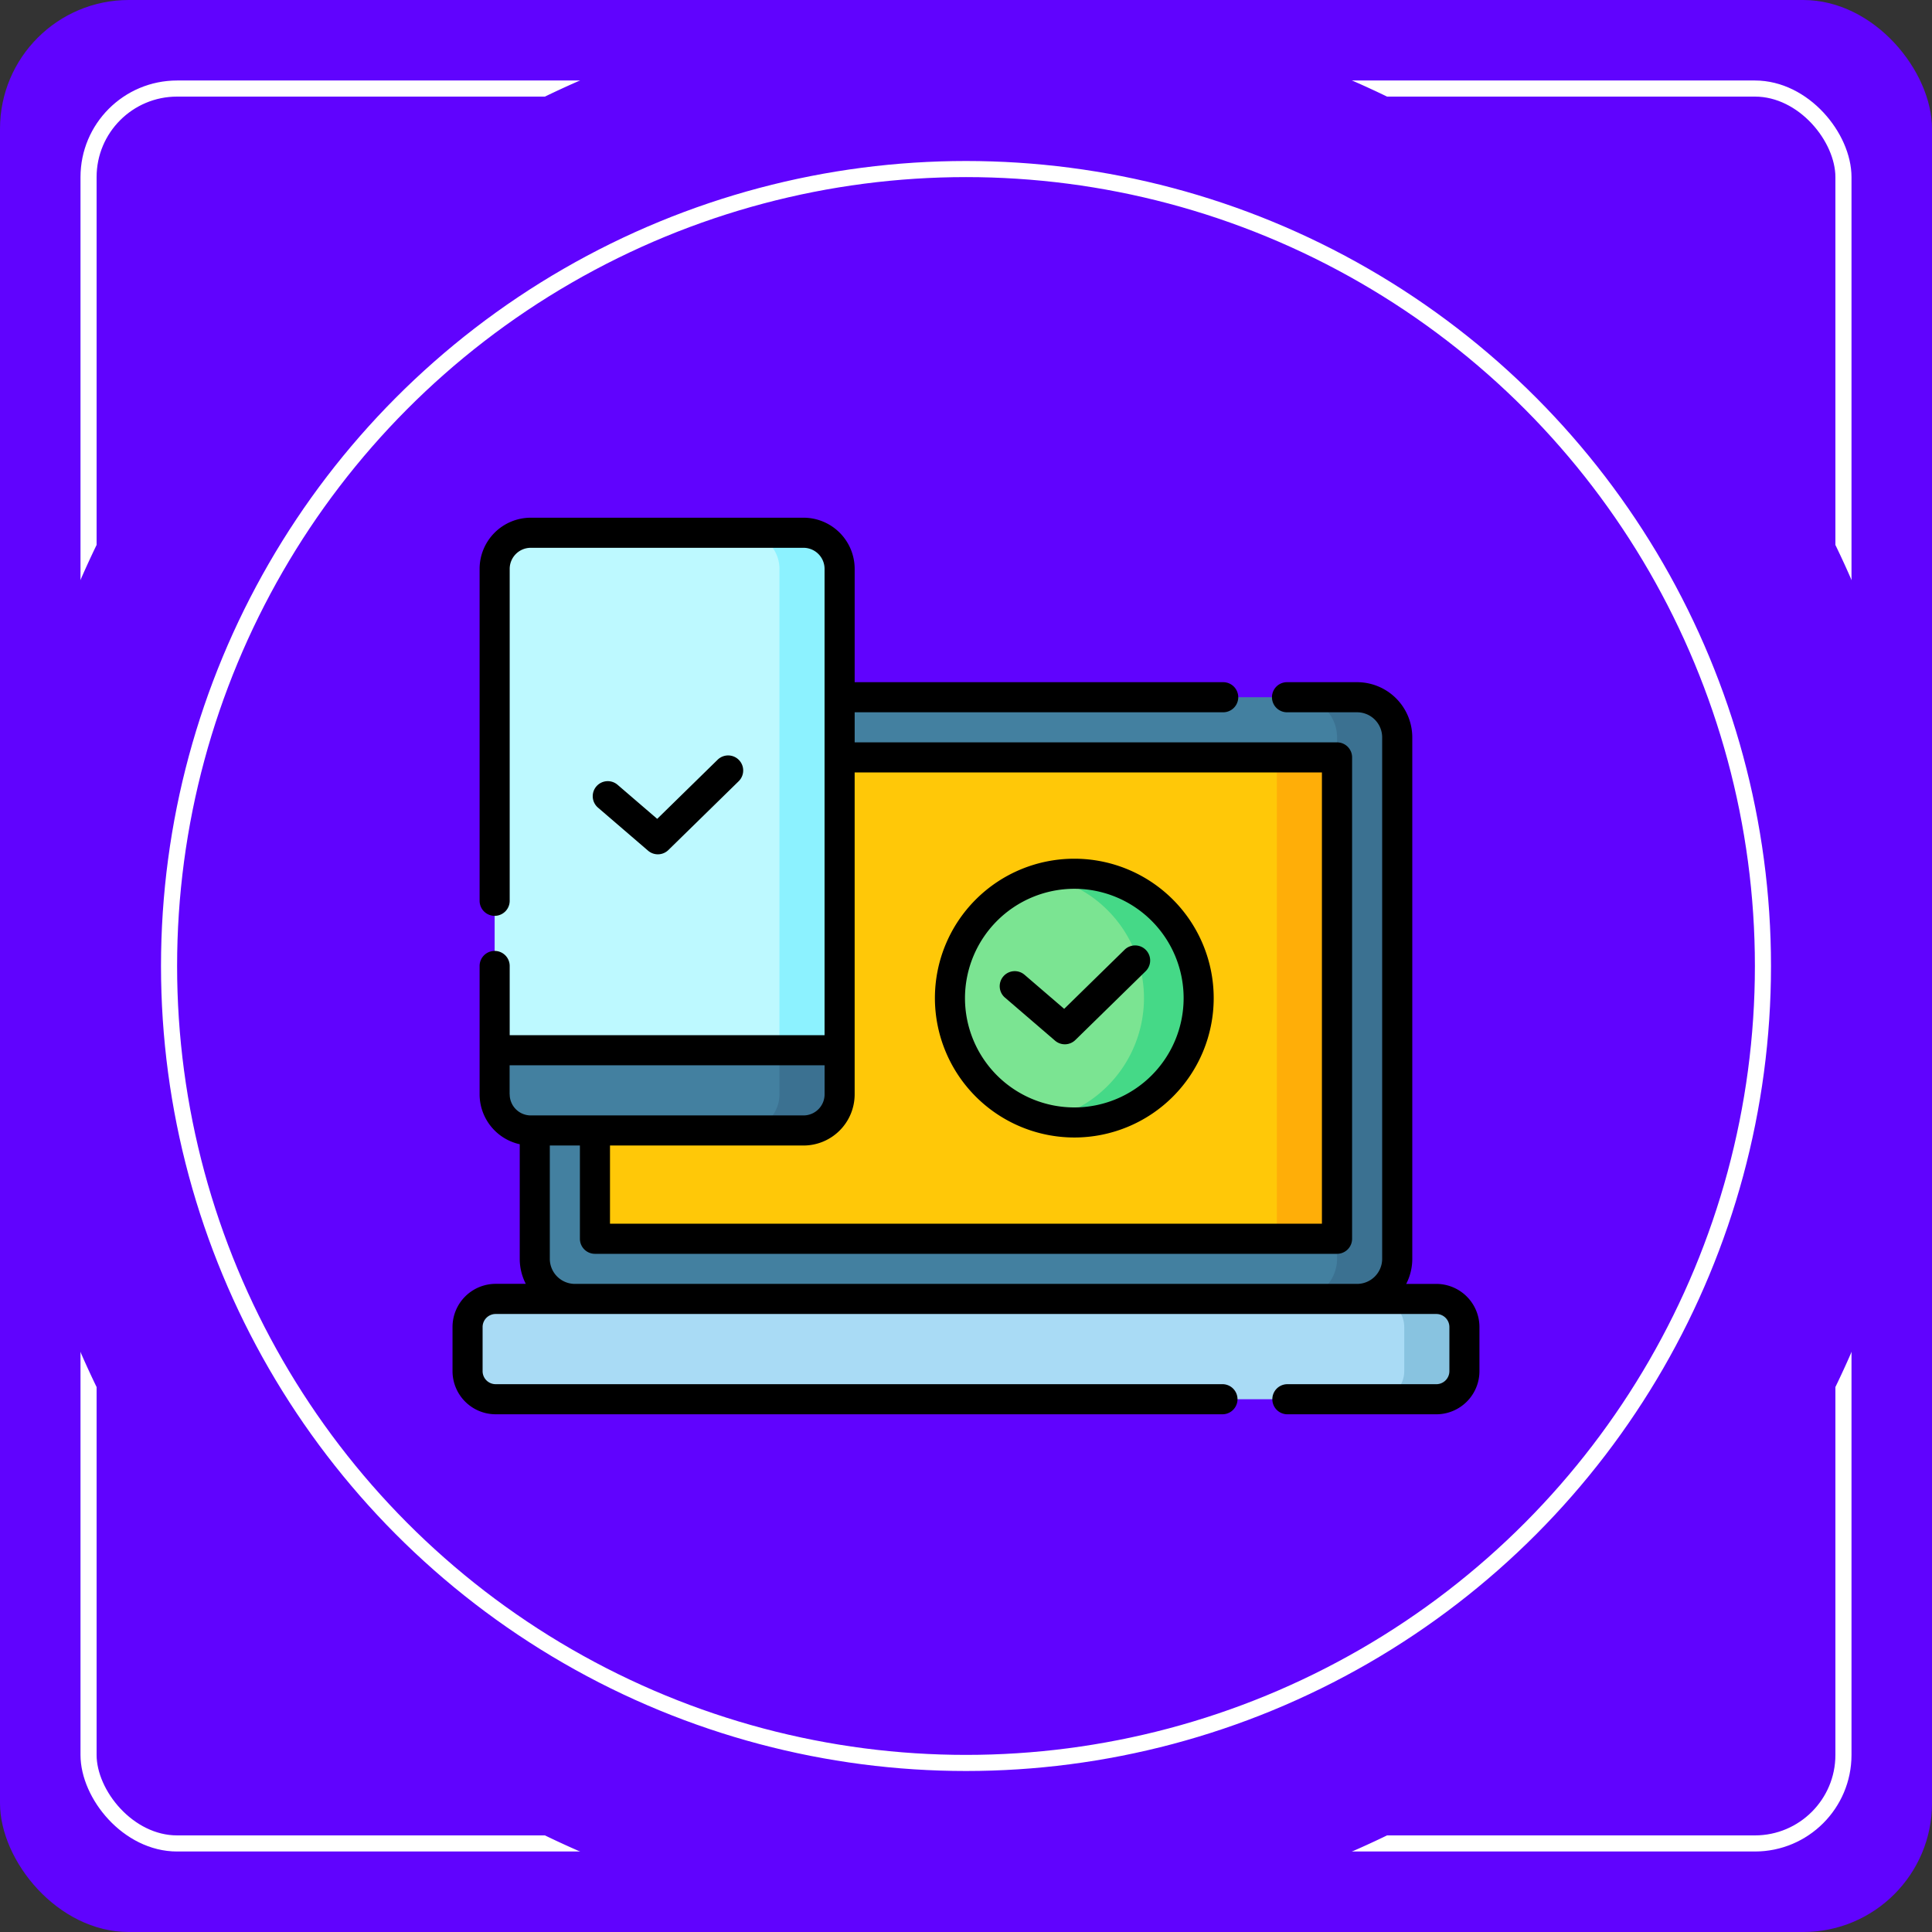 <svg xmlns="http://www.w3.org/2000/svg" width="120" height="120" viewBox="0 0 120 120">
  <rect x="0" y="0" width="120" height="120" fill="#333333" stroke="none"/>
  <g id="Group_1164989" data-name="Group 1164989" transform="translate(-64 -6445)">
    <rect id="Rectangle_402033" data-name="Rectangle 402033" width="120" height="120" rx="8" transform="translate(64 6445)" fill="#6003fe"/>
    <g id="Rectangle_412110" data-name="Rectangle 412110" transform="translate(69 6450)" fill="none" stroke="#fff" stroke-width="1">
      <rect width="110" height="110" rx="6" stroke="none"/>
      <rect x="0.5" y="0.5" width="109" height="109" rx="5.5" fill="none"/>
    </g>
    <g id="Group_1155336" data-name="Group 1155336" transform="translate(-325 -2)">
      <path id="Path_927567" data-name="Path 927567" d="M60,0A60,60,0,1,1,0,60,60,60,0,0,1,60,0Z" transform="translate(389 6447)" fill="#6003fe"/>
      <g id="Ellipse_13474" data-name="Ellipse 13474" transform="translate(399 6457)" fill="none" stroke="#fff" stroke-width="1">
        <circle cx="50" cy="50" r="50" stroke="none"/>
        <circle cx="50" cy="50" r="49.5" fill="none"/>
      </g>
      <g id="Group_1165197" data-name="Group 1165197" transform="translate(417.107 6446.656)">
        <path id="Path_938312" data-name="Path 938312" d="M67.672,428.229H9.244A1.744,1.744,0,0,1,7.5,426.485v-2.741A1.744,1.744,0,0,1,9.244,422H67.672a1.744,1.744,0,0,1,1.744,1.744v2.741A1.744,1.744,0,0,1,67.672,428.229Z" transform="translate(-6.566 -340.976)" fill="#a9dbf5"/>
        <path id="Path_938313" data-name="Path 938313" d="M464.237,422H460.5a1.744,1.744,0,0,1,1.744,1.744v2.741a1.744,1.744,0,0,1-1.744,1.744h3.737a1.744,1.744,0,0,0,1.744-1.744v-2.741A1.744,1.744,0,0,0,464.237,422Z" transform="translate(-403.131 -340.976)" fill="#88c3e0"/>
        <path id="Path_938314" data-name="Path 938314" d="M92.078,159.373H43.493A2.492,2.492,0,0,1,41,156.883v-32.39A2.492,2.492,0,0,1,43.491,122H92.077a2.492,2.492,0,0,1,2.492,2.491v32.39A2.491,2.491,0,0,1,92.078,159.373Z" transform="translate(-35.892 -78.35)" fill="#4380a0"/>
        <path id="Path_938315" data-name="Path 938315" d="M427.229,156.881a2.492,2.492,0,0,1-2.492,2.492H421a2.492,2.492,0,0,0,2.492-2.492v-32.39A2.491,2.491,0,0,0,421,122h3.731a2.491,2.491,0,0,1,2.492,2.492Z" transform="translate(-368.552 -78.35)" fill="#3b7191"/>
        <path id="Path_938316" data-name="Path 938316" d="M117.095,181.9H71V152h46.094Z" transform="translate(-62.155 -104.613)" fill="#ffc808"/>
        <path id="Path_938317" data-name="Path 938317" d="M410.995,152h3.737v29.9h-3.737Z" transform="translate(-359.793 -104.613)" fill="#ffae08"/>
        <path id="Path_938318" data-name="Path 938318" d="M40.185,77.125H23.242A2.242,2.242,0,0,1,21,74.883V42.242A2.242,2.242,0,0,1,23.242,40H40.185a2.242,2.242,0,0,1,2.242,2.242v32.64A2.242,2.242,0,0,1,40.185,77.125Z" transform="translate(-18.384 -6.566)" fill="#bdf9ff"/>
        <path id="Path_938319" data-name="Path 938319" d="M148.737,40H145a2.242,2.242,0,0,1,2.242,2.242v32.64A2.242,2.242,0,0,1,145,77.125h3.737a2.242,2.242,0,0,0,2.242-2.242V42.242A2.242,2.242,0,0,0,148.737,40Z" transform="translate(-126.936 -6.566)" fill="#8cf2ff"/>
        <path id="Path_938320" data-name="Path 938320" d="M42.428,298.308v2.7a2.242,2.242,0,0,1-2.242,2.242H23.242A2.242,2.242,0,0,1,21,301.01v-2.7Z" transform="translate(-18.384 -232.694)" fill="#4380a0"/>
        <path id="Path_938321" data-name="Path 938321" d="M147.242,298.308v2.7A2.242,2.242,0,0,1,145,303.253h3.737a2.242,2.242,0,0,0,2.242-2.242v-2.7Z" transform="translate(-126.936 -232.694)" fill="#3b7191"/>
        <circle id="Ellipse_13491" data-name="Ellipse 13491" cx="7.724" cy="7.724" r="7.724" transform="translate(30.896 54.613)" fill="#7be492"/>
        <path id="Path_938322" data-name="Path 938322" d="M298.069,210a7.748,7.748,0,0,0-1.7.189,7.723,7.723,0,0,1,0,15.069,7.724,7.724,0,1,0,1.7-15.258Z" transform="translate(-259.449 -155.387)" fill="#45d987"/>
        <g id="Group_1165196" data-name="Group 1165196" transform="translate(0 32.5)">
          <path id="Path_938323" data-name="Path 938323" d="M61.107,80.09H59.235a3.4,3.4,0,0,0,.377-1.559V46.142a3.43,3.43,0,0,0-3.426-3.426H51.832a.934.934,0,0,0,0,1.869h4.353a1.559,1.559,0,0,1,1.557,1.557v32.39a1.559,1.559,0,0,1-1.557,1.557H7.6a1.559,1.559,0,0,1-1.557-1.557V71.494H7.912v5.793a.934.934,0,0,0,.934.934H54.94a.934.934,0,0,0,.934-.934v-29.9a.934.934,0,0,0-.934-.934H24.978V44.585h22.89a.934.934,0,0,0,0-1.869H24.978v-7.04A3.18,3.18,0,0,0,21.8,32.5H4.859a3.18,3.18,0,0,0-3.177,3.177V56.294a.934.934,0,0,0,1.869,0V35.677a1.31,1.31,0,0,1,1.308-1.308H21.8a1.31,1.31,0,0,1,1.308,1.308V64.642H3.551v-4.3a.934.934,0,0,0-1.869,0v7.973a3.182,3.182,0,0,0,2.493,3.1v7.114a3.4,3.4,0,0,0,.376,1.557H2.678A2.682,2.682,0,0,0,0,82.768v2.741a2.682,2.682,0,0,0,2.678,2.678H47.822a.934.934,0,1,0,0-1.869H2.678a.811.811,0,0,1-.81-.81V82.768a.811.811,0,0,1,.81-.81H61.107a.811.811,0,0,1,.81.81v2.741a.811.811,0,0,1-.81.81H51.855a.934.934,0,1,0,0,1.869h9.251a2.682,2.682,0,0,0,2.678-2.678V82.768A2.682,2.682,0,0,0,61.107,80.09ZM54,48.322V76.351H9.781V71.494H21.8a3.18,3.18,0,0,0,3.177-3.177V48.323Zm-50.454,20V66.51H23.11v1.806A1.31,1.31,0,0,1,21.8,69.625H4.859A1.31,1.31,0,0,1,3.551,68.317Z" transform="translate(0 -32.5)"/>
          <path id="Path_938324" data-name="Path 938324" d="M249.158,219.817a8.658,8.658,0,1,0-8.658-8.658A8.668,8.668,0,0,0,249.158,219.817Zm0-15.448a6.79,6.79,0,1,1-6.79,6.79A6.8,6.8,0,0,1,249.158,204.369Z" transform="translate(-210.538 -181.321)"/>
          <path id="Path_938325" data-name="Path 938325" d="M273.133,248.987l3.111,2.675a.934.934,0,0,0,1.263-.041l4.365-4.272a.934.934,0,0,0-1.307-1.335l-3.753,3.673-2.461-2.116a.934.934,0,0,0-1.218,1.417Z" transform="translate(-238.821 -219.181)"/>
          <path id="Path_938326" data-name="Path 938326" d="M73.338,156.946a.934.934,0,0,0,1.263-.041l4.365-4.272a.934.934,0,0,0-1.307-1.336l-3.753,3.673-2.461-2.116a.934.934,0,1,0-1.218,1.417Z" transform="translate(-61.193 -136.265)"/>
        </g>
      </g>
    </g>
  </g>
</svg>
